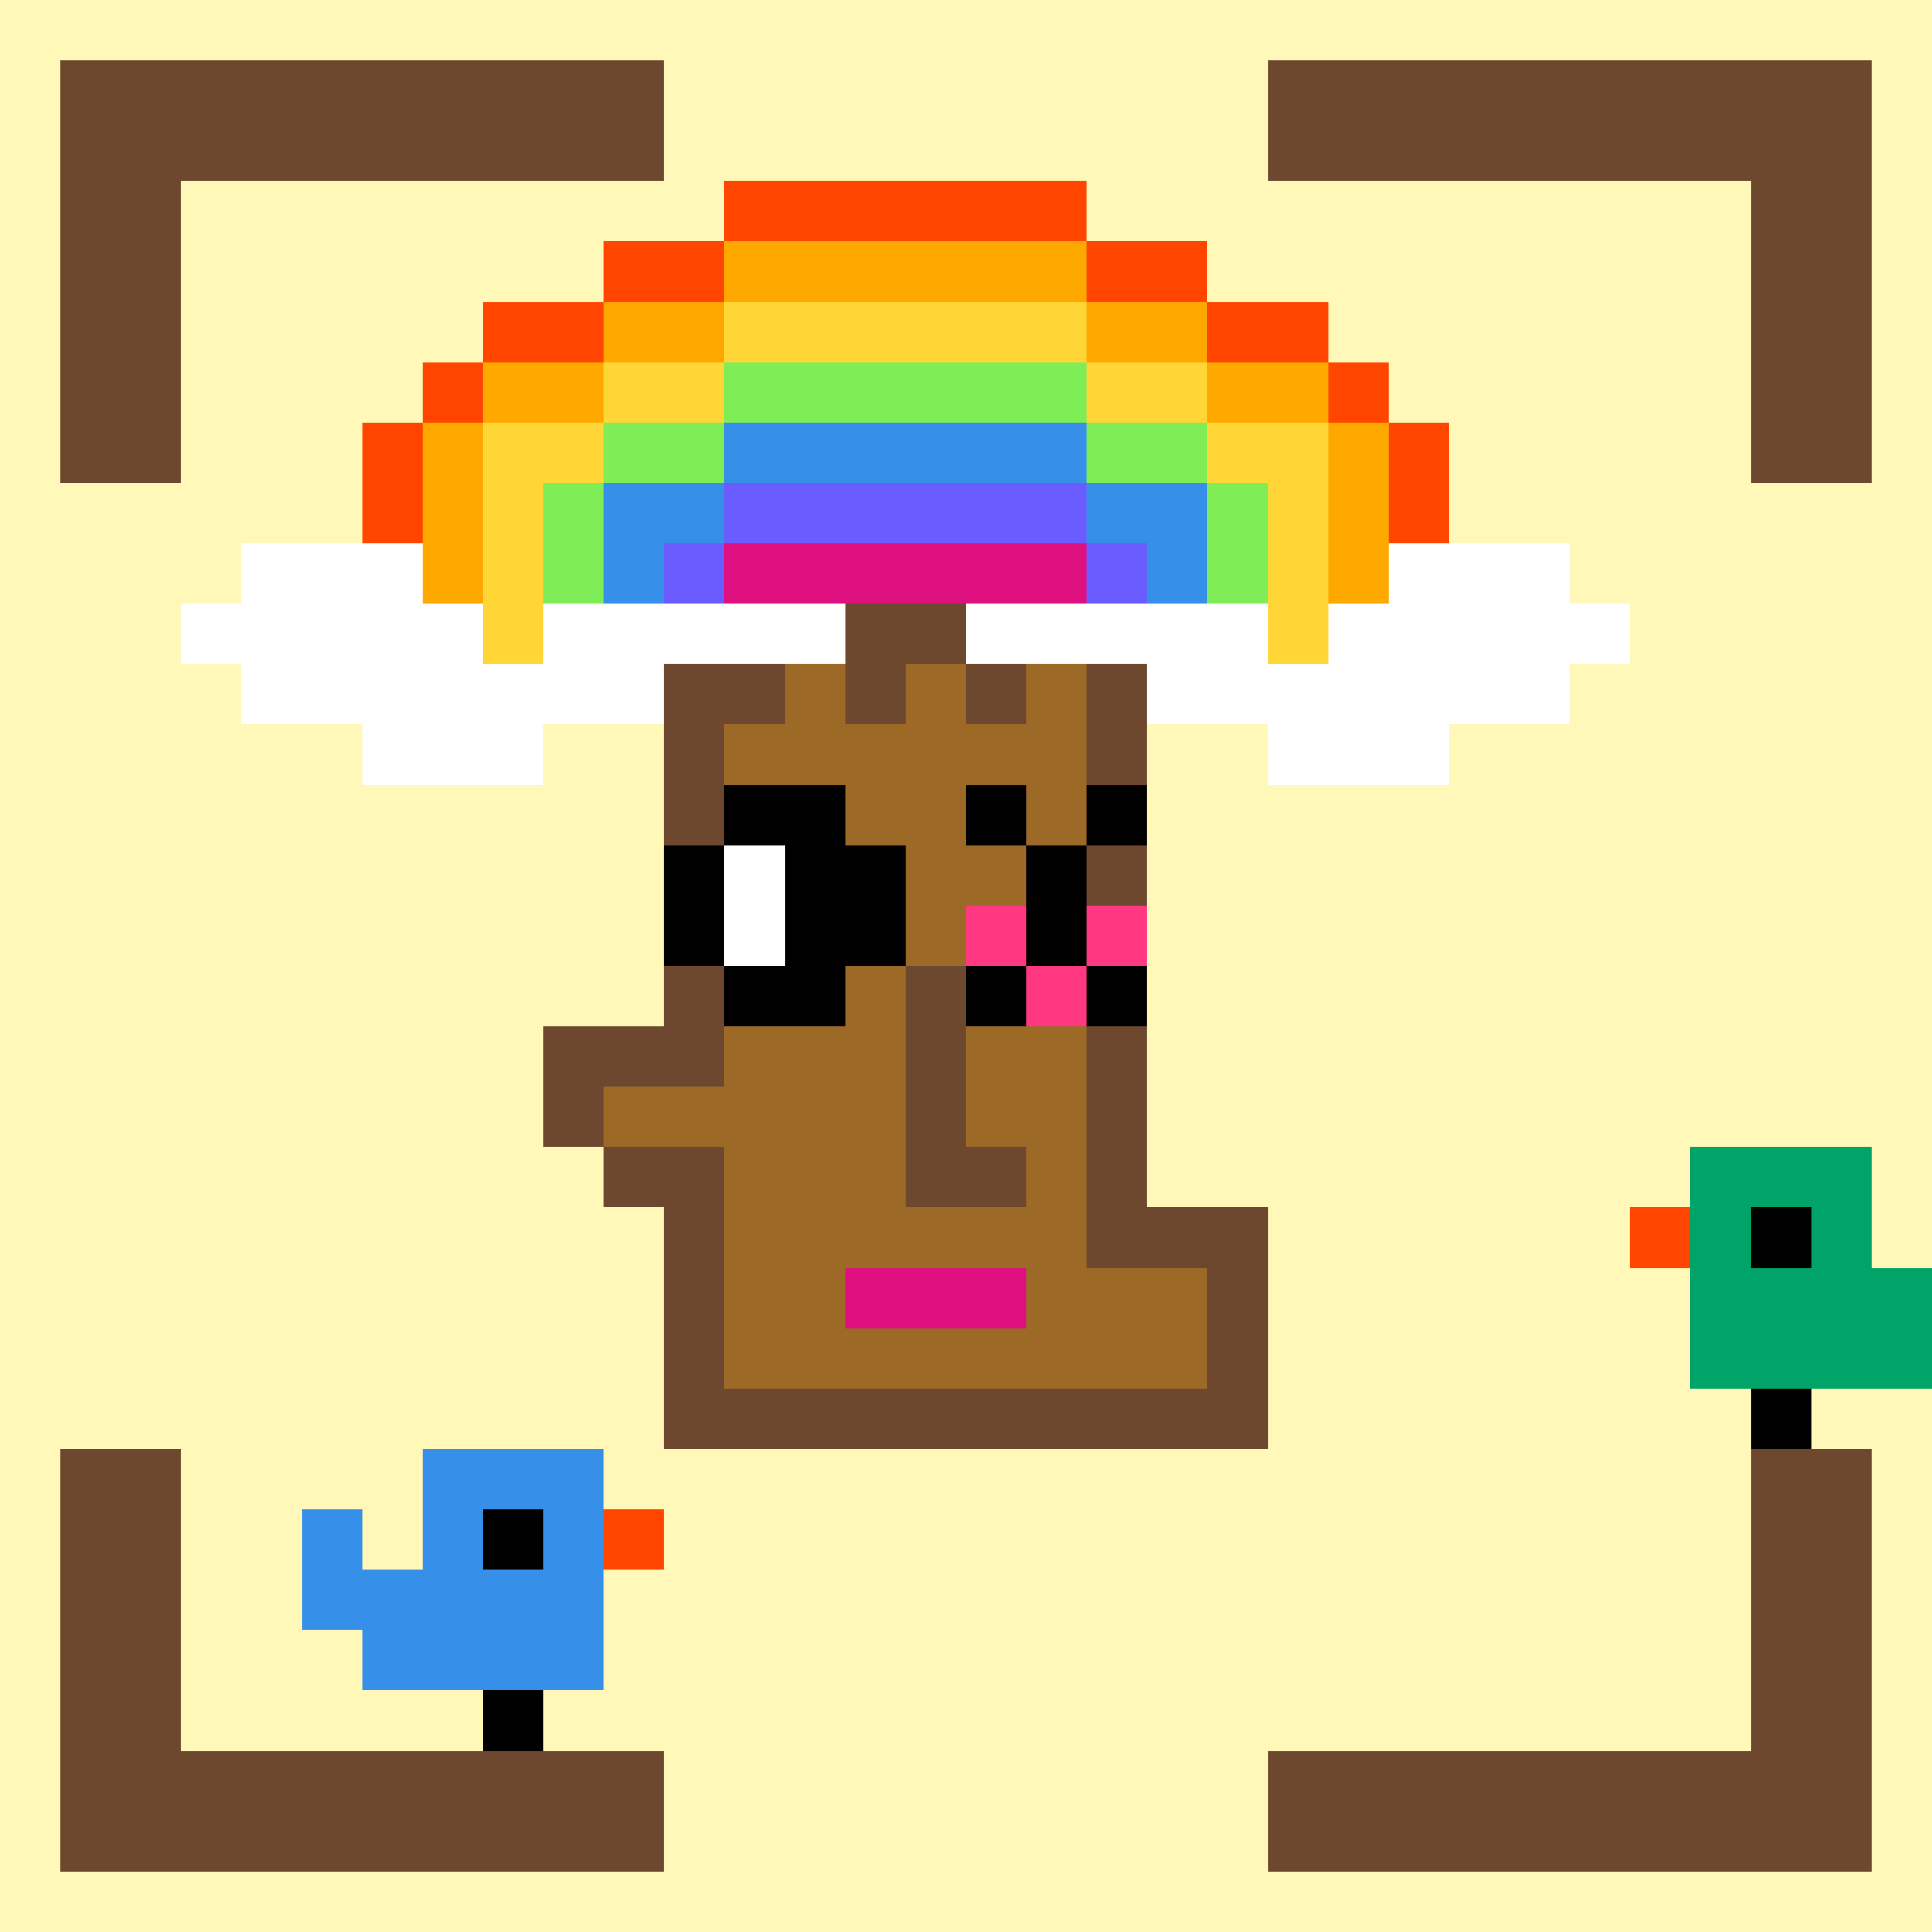 <svg xmlns='http://www.w3.org/2000/svg' viewBox='0 0 320 320' shape-rendering='crispEdges'><style>rect {stroke-width: 0;} @keyframes slideRight {0,100% {transform: translateX(0);} 50% {transform: translateX(10px);}} @keyframes slideLeft {0%,100% {transform: translateX(0);} 50% {transform: translateX(-10px);}} @keyframes slideBottom {0%,100% {transform: translateY(0);} 50% {transform: translateY(10px);}} @keyframes slideTop {0%,100% {transform: translateY(0);} 50% {transform: translateY(-10px);}} @keyframes slideSideToSide {0%,    50%,100% {transform: translateX(0);}    25% {transform: translateX(10px);}    75% {transform: translateX(-10px);}} @keyframes slideSideToSideVertical {0%,    50%,100% {transform: translateY(0);}    25% {transform: translateY(10px);}    75% {transform: translateY(-10px);}} @keyframes blink {0%,100% {  opacity: 1;} 50% {  opacity: 0;}}  .c-1 {animation: slideLeft 1s steps(1) infinite alternate;}.c-2 {animation: slideRight 1s steps(1) infinite;}.c-3 {animation: slideSideToSide 4s steps(1) infinite;}.c-4 {animation: slideBottom 1s steps(1) infinite;}.c-5 {animation: slideTop 1s steps(1) infinite;}.c-6 {animation: slideSideToSideVertical 2s steps(1) infinite;}.c-7 {animation: blink 1s steps(1) infinite;} .c-8 {animation: blink 1s steps(1) infinite reverse;}</style>''<path d='M0 0 H 320 V 320 H 0 Z' fill='#fff' /><g id='main'><rect x='0' y='0' width='320' height='320' fill='#fff8b8' stroke='#fff8b8' class='c-32'/><rect x='10' y='10' width='100' height='20' fill='#6d482f' stroke='#6d482f' class='c-31'/><rect x='210' y='10' width='100' height='20' fill='#6d482f' stroke='#6d482f' class='c-31'/><rect x='210' y='290' width='100' height='20' fill='#6d482f' stroke='#6d482f' class='c-31'/><rect x='10' y='290' width='100' height='20' fill='#6d482f' stroke='#6d482f' class='c-31'/><rect x='10' y='10' width='20' height='70' fill='#6d482f' stroke='#6d482f' class='c-31'/><rect x='290' y='10' width='20' height='70' fill='#6d482f' stroke='#6d482f' class='c-31'/><rect x='10' y='240' width='20' height='70' fill='#6d482f' stroke='#6d482f' class='c-31'/><rect x='290' y='240' width='20' height='70' fill='#6d482f' stroke='#6d482f' class='c-31'/><rect x='110' y='80' width='80' height='160' fill='#6d482f' stroke='#6d482f' class='c-0'/><rect x='180' y='200' width='30' height='40' fill='#6d482f' stroke='#6d482f' class='c-0'/><rect x='120' y='90' width='60' height='140' fill='#9c6926' stroke='#9c6926' class='c-0'/><rect x='180' y='210' width='20' height='20' fill='#9c6926' stroke='#9c6926' class='c-0'/><rect x='150' y='160' width='10' height='40' fill='#6d482f' stroke='#6d482f' class='c-0'/><rect x='160' y='190' width='10' height='10' fill='#6d482f' stroke='#6d482f' class='c-0'/><rect x='90' y='170' width='30' height='20' fill='#6d482f' stroke='#6d482f' class='c-0'/><rect x='100' y='190' width='10' height='10' fill='#6d482f' stroke='#6d482f' class='c-0'/><rect x='100' y='180' width='20' height='10' fill='#9c6926' stroke='#9c6926' class='c-0'/><rect x='110' y='80' width='80' height='30' fill='#6d482f' stroke='#6d482f' class='c-0'/><rect x='110' y='110' width='10' height='20' fill='#6d482f' stroke='#6d482f' class='c-0'/><rect x='120' y='110' width='10' height='10' fill='#6d482f' stroke='#6d482f' class='c-0'/><rect x='140' y='110' width='10' height='10' fill='#6d482f' stroke='#6d482f' class='c-0'/><rect x='160' y='110' width='10' height='10' fill='#6d482f' stroke='#6d482f' class='c-0'/><rect x='180' y='110' width='10' height='10' fill='#6d482f' stroke='#6d482f' class='c-0'/><rect x='140' y='210' width='30' height='10' fill='#de107f' stroke='#de107f' class='c-0'/><rect x='110' y='150' width='10' height='10' fill='#ff3881' stroke='#ff3881' class='c-0'/><rect x='130' y='150' width='10' height='10' fill='#ff3881' stroke='#ff3881' class='c-0'/><rect x='180' y='150' width='10' height='10' fill='#ff3881' stroke='#ff3881' class='c-0'/><rect x='160' y='150' width='10' height='10' fill='#ff3881' stroke='#ff3881' class='c-0'/><rect x='120' y='160' width='10' height='10' fill='#ff3881' stroke='#ff3881' class='c-0'/><rect x='170' y='160' width='10' height='10' fill='#ff3881' stroke='#ff3881' class='c-0'/><rect x='70' y='240' width='30' height='40' fill='#3690ea' stroke='#3690ea' class='c-0'/><rect x='60' y='260' width='10' height='20' fill='#3690ea' stroke='#3690ea' class='c-0'/><rect x='50' y='250' width='10' height='10' fill='#3690ea' stroke='#3690ea' class='c-7'/><rect x='50' y='260' width='20' height='10' fill='#3690ea' stroke='#3690ea' class='c-8'/><rect x='80' y='250' width='10' height='10' fill='#000000' stroke='#000000' class='c-0'/><rect x='80' y='280' width='10' height='10' fill='#000000' stroke='#000000' class='c-0'/><rect x='100' y='250' width='10' height='10' fill='#ff4500' stroke='#ff4500' class='c-0'/><rect x='280' y='190' width='30' height='40' fill='#00a368' stroke='#00a368' class='c-0'/><rect x='310' y='210' width='10' height='20' fill='#00a368' stroke='#00a368' class='c-0'/><rect x='290' y='200' width='10' height='10' fill='#000000' stroke='#000000' class='c-0'/><rect x='290' y='230' width='10' height='10' fill='#000000' stroke='#000000' class='c-0'/><rect x='270' y='200' width='10' height='10' fill='#ff4500' stroke='#ff4500' class='c-0'/><rect x='120' y='130' width='20' height='40' fill='#000000' stroke='#000000' class='c-0'/><rect x='110' y='140' width='40' height='20' fill='#000000' stroke='#000000' class='c-0'/><rect x='160' y='130' width='10' height='10' fill='#000000' stroke='#000000' class='c-0'/><rect x='180' y='130' width='10' height='10' fill='#000000' stroke='#000000' class='c-0'/><rect x='160' y='160' width='10' height='10' fill='#000000' stroke='#000000' class='c-0'/><rect x='180' y='160' width='10' height='10' fill='#000000' stroke='#000000' class='c-0'/><rect x='170' y='140' width='10' height='20' fill='#000000' stroke='#000000' class='c-0'/><rect x='120' y='140' width='10' height='20' fill='#ffffff' stroke='#ffffff' class='c-2'/><rect x='40' y='90' width='220' height='10' fill='#ffffff' stroke='#ffffff' class='c-3'/><rect x='40' y='90' width='100' height='20' fill='#ffffff' stroke='#ffffff' class='c-3'/><rect x='40' y='90' width='70' height='30' fill='#ffffff' stroke='#ffffff' class='c-3'/><rect x='60' y='90' width='30' height='40' fill='#ffffff' stroke='#ffffff' class='c-3'/><rect x='210' y='90' width='30' height='40' fill='#ffffff' stroke='#ffffff' class='c-3'/><rect x='30' y='100' width='110' height='10' fill='#ffffff' stroke='#ffffff' class='c-3'/><rect x='160' y='100' width='110' height='10' fill='#ffffff' stroke='#ffffff' class='c-3'/><rect x='160' y='90' width='100' height='20' fill='#ffffff' stroke='#ffffff' class='c-3'/><rect x='190' y='90' width='70' height='30' fill='#ffffff' stroke='#ffffff' class='c-3'/><rect x='40' y='110' width='70' height='10' fill='#ffffff' stroke='#ffffff' class='c-3'/><rect x='190' y='110' width='70' height='10' fill='#ffffff' stroke='#ffffff' class='c-3'/><rect x='60' y='120' width='30' height='10' fill='#ffffff' stroke='#ffffff' class='c-3'/><rect x='210' y='120' width='30' height='10' fill='#ffffff' stroke='#ffffff' class='c-3'/><rect x='120' y='30' width='60' height='10' fill='#ff4500' stroke='#ff4500' class='c-0'/><rect x='100' y='40' width='100' height='10' fill='#ff4500' stroke='#ff4500' class='c-0'/><rect x='80' y='50' width='140' height='10' fill='#ff4500' stroke='#ff4500' class='c-0'/><rect x='70' y='60' width='160' height='10' fill='#ff4500' stroke='#ff4500' class='c-0'/><rect x='60' y='70' width='180' height='20' fill='#ff4500' stroke='#ff4500' class='c-0'/><rect x='120' y='40' width='60' height='10' fill='#ffa800' stroke='#ffa800' class='c-0'/><rect x='100' y='50' width='100' height='10' fill='#ffa800' stroke='#ffa800' class='c-0'/><rect x='80' y='60' width='140' height='10' fill='#ffa800' stroke='#ffa800' class='c-0'/><rect x='80' y='70' width='140' height='10' fill='#ffa800' stroke='#ffa800' class='c-0'/><rect x='70' y='70' width='160' height='30' fill='#ffa800' stroke='#ffa800' class='c-0'/><rect x='120' y='50' width='60' height='10' fill='#ffd635' stroke='#ffd635' class='c-0'/><rect x='100' y='60' width='100' height='10' fill='#ffd635' stroke='#ffd635' class='c-0'/><rect x='80' y='70' width='140' height='10' fill='#ffd635' stroke='#ffd635' class='c-0'/><rect x='80' y='80' width='140' height='10' fill='#ffd635' stroke='#ffd635' class='c-0'/><rect x='80' y='90' width='10' height='20' fill='#ffd635' stroke='#ffd635' class='c-0'/><rect x='210' y='90' width='10' height='20' fill='#ffd635' stroke='#ffd635' class='c-0'/><rect x='120' y='60' width='60' height='10' fill='#7eed56' stroke='#7eed56' class='c-0'/><rect x='100' y='70' width='100' height='10' fill='#7eed56' stroke='#7eed56' class='c-0'/><rect x='90' y='80' width='120' height='10' fill='#7eed56' stroke='#7eed56' class='c-0'/><rect x='90' y='90' width='10' height='10' fill='#7eed56' stroke='#7eed56' class='c-0'/><rect x='200' y='90' width='10' height='10' fill='#7eed56' stroke='#7eed56' class='c-0'/><rect x='120' y='70' width='60' height='10' fill='#3690ea' stroke='#3690ea' class='c-0'/><rect x='100' y='80' width='100' height='10' fill='#3690ea' stroke='#3690ea' class='c-0'/><rect x='100' y='90' width='10' height='10' fill='#3690ea' stroke='#3690ea' class='c-0'/><rect x='190' y='90' width='10' height='10' fill='#3690ea' stroke='#3690ea' class='c-0'/><rect x='120' y='80' width='60' height='10' fill='#6a5cff' stroke='#6a5cff' class='c-0'/><rect x='110' y='90' width='80' height='10' fill='#6a5cff' stroke='#6a5cff' class='c-0'/><rect x='120' y='90' width='60' height='10' fill='#de107f' stroke='#de107f' class='c-0'/></g></svg>